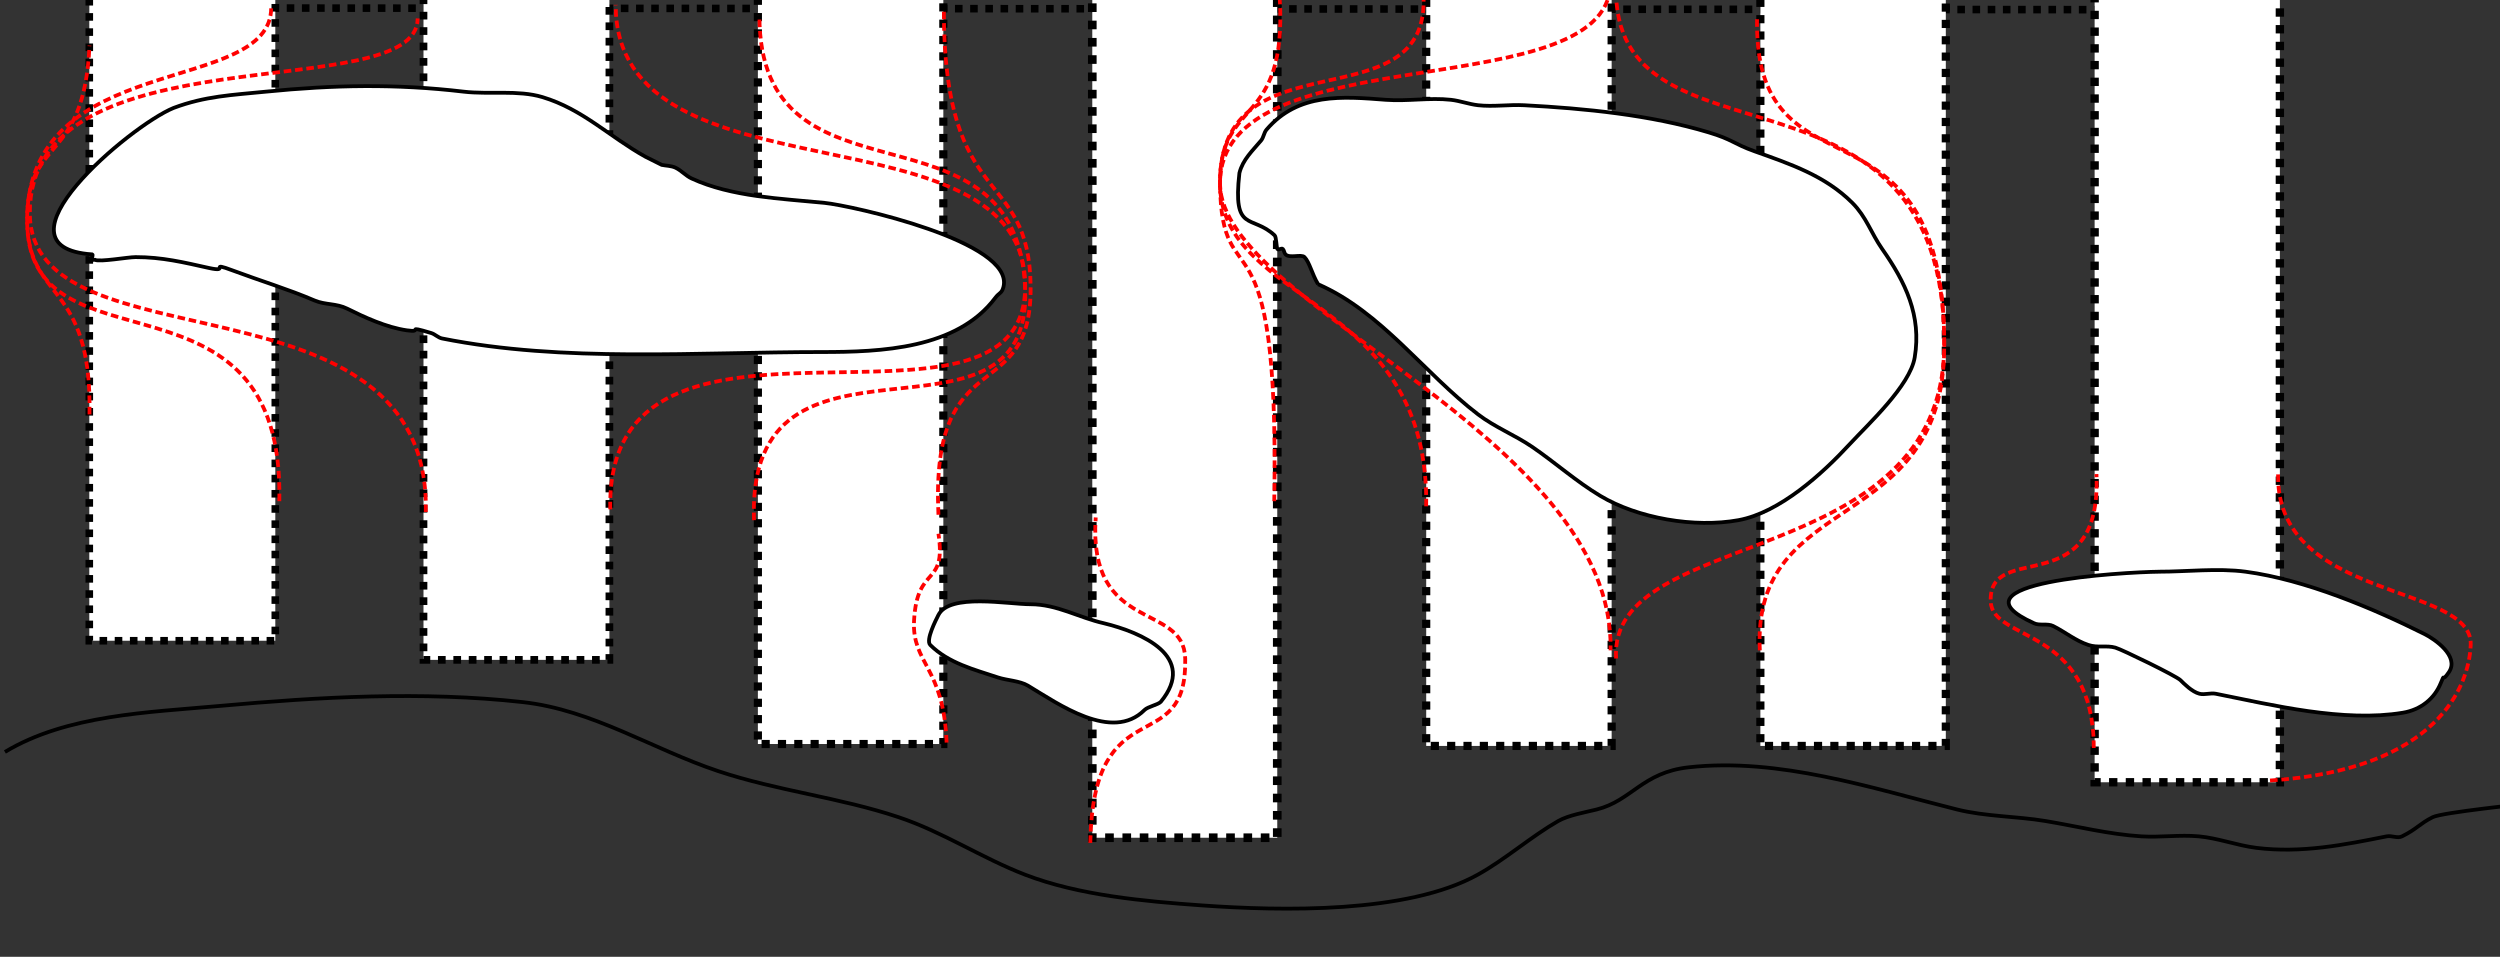 <?xml version="1.0" encoding="UTF-8" standalone="no"?>
<!-- Created with Inkscape (http://www.inkscape.org/) -->

<svg
   xmlns:dc="http://purl.org/dc/elements/1.1/"
   xmlns:cc="http://creativecommons.org/ns#"
   xmlns:rdf="http://www.w3.org/1999/02/22-rdf-syntax-ns#"
   xmlns:svg="http://www.w3.org/2000/svg"
   xmlns="http://www.w3.org/2000/svg"
   xmlns:sodipodi="http://sodipodi.sourceforge.net/DTD/sodipodi-0.dtd"
   xmlns:inkscape="http://www.inkscape.org/namespaces/inkscape"
   width="658.438"
   height="252"
   id="svg2"
   version="1.1"
   inkscape:version="0.48.4 r9939"
   sodipodi:docname="New document 1">
  <rect width="100%" height="100%" fill="#333333" stroke="none"/>
  <defs
     id="defs4" />
  <sodipodi:namedview
     id="base"
     pagecolor="#ffffff"
     bordercolor="#666666"
     borderopacity="1.0"
     inkscape:pageopacity="0.0"
     inkscape:pageshadow="2"
     inkscape:zoom="1.4"
     inkscape:cx="342.36206"
     inkscape:cy="111.67506"
     inkscape:document-units="px"
     inkscape:current-layer="layer1"
     showgrid="false"
     fit-margin-top="0"
     fit-margin-left="0"
     fit-margin-right="0"
     fit-margin-bottom="0"
     inkscape:window-width="1920"
     inkscape:window-height="1151"
     inkscape:window-x="-4"
     inkscape:window-y="-4"
     inkscape:window-maximized="1" />
  <g
     inkscape:label="Layer 1"
     inkscape:groupmode="layer"
     id="layer1"
     transform="translate(0.281,0.781)">
    <path
       style="fill:none;stroke:#000000;stroke-width:2;stroke-linecap:butt;stroke-linejoin:round;stroke-miterlimit:4;stroke-opacity:1;stroke-dasharray:2, 2;stroke-dashoffset:0"
       d="M 23.234,1.298 C 599.526,1.804 599.526,1.804 599.526,1.804"
       id="path3792"
       inkscape:connector-curvature="0" />
    <path
       style="fill:none;stroke:#000000;stroke-width:1px;stroke-linecap:butt;stroke-linejoin:miter;stroke-opacity:1"
       d="m 1.01,197.268 c 16.284,-9.817 37.91,-10.426 56.569,-12.122 26.167,-2.379 53.48,-3.935 79.802,-1.01 18.489,2.054 34.114,12.382 51.518,18.183 15.69,5.23 31.709,6.866 47.477,12.122 11.665,3.888 21.967,10.78 33.335,15.152 14.212,5.466 31.377,7.003 46.467,8.081 21.001,1.5 54.206,2.211 72.731,-8.081 7.348,-4.082 14.08,-10.066 21.213,-14.142 2.676,-1.529 7.177,-2.299 10.102,-3.03 9.27,-2.318 11.983,-9.749 24.244,-11.112 23.772,-2.641 48.185,5.48 70.711,11.112 7.417,1.854 15.687,1.773 23.234,3.03 8.4,1.4 16.712,3.507 25.254,4.041 5.041,0.315 10.122,-0.457 15.152,0 5.037,0.458 10.126,2.402 15.152,3.03 11.876,1.485 23.258,-0.813 34.345,-3.03 1.321,-0.264 2.836,0.602 4.041,0 4.043,-2.021 4.581,-3.301 8.081,-5.051 2.536,-1.268 24.021,-3.432 28.284,-4.041 5.249,-0.75 9.816,-3.03 15.152,-3.03"
       id="path2985"
       inkscape:connector-curvature="0" />
    <rect
       style="fill:#ffffff;stroke:#000000;stroke-width:2;stroke-miterlimit:4;stroke-opacity:1;stroke-dasharray:2, 2;stroke-dashoffset:0"
       id="rect2989"
       width="48.992"
       height="170.716"
       x="23.234"
       y="-2.742" />
    <rect
       style="fill:#ffffff;stroke:#000000;stroke-width:2.029;stroke-miterlimit:4;stroke-opacity:1;stroke-dasharray:2.029, 2.029;stroke-dashoffset:0"
       id="rect2989-1"
       width="48.964"
       height="175.738"
       x="111.257"
       y="-2.728" />
    <rect
       style="fill:#ffffff;stroke:#000000;stroke-width:2.15;stroke-miterlimit:4;stroke-opacity:1;stroke-dasharray:2.15, 2.15;stroke-dashoffset:0"
       id="rect2989-7"
       width="48.843"
       height="197.84"
       x="199.327"
       y="-2.667" />
    <rect
       y="-2.604"
       x="287.4"
       height="222.462"
       width="48.716"
       id="rect3784"
       style="fill:#ffffff;stroke:#000000;stroke-width:2.277;stroke-miterlimit:4;stroke-opacity:1;stroke-dasharray:2.277, 2.277;stroke-dashoffset:0" />
    <rect
       style="fill:#ffffff;stroke:#000000;stroke-width:2.152;stroke-miterlimit:4;stroke-opacity:1;stroke-dasharray:2.152, 2.152;stroke-dashoffset:0"
       id="rect3786"
       width="48.84"
       height="198.343"
       x="375.348"
       y="-2.666" />
    <rect
       y="-2.666"
       x="463.357"
       height="198.343"
       width="48.84"
       id="rect3788"
       style="fill:#ffffff;stroke:#000000;stroke-width:2.152;stroke-miterlimit:4;stroke-opacity:1;stroke-dasharray:2.152, 2.152;stroke-dashoffset:0" />
    <rect
       style="fill:#ffffff;stroke:#000000;stroke-width:2.202;stroke-miterlimit:4;stroke-opacity:1;stroke-dasharray:2.202, 2.202;stroke-dashoffset:0"
       id="rect3790"
       width="48.79"
       height="207.889"
       x="551.392"
       y="-2.641" />
    <path
       style="fill:#ffffff;stroke:#000000;stroke-width:1px;stroke-linecap:butt;stroke-linejoin:miter;stroke-opacity:1"
       d="M 45.714,28.429 C 54.047,25.304 61.075,25.035 70,24.143 c 17.805,-1.781 34.189,-2.112 52.143,0 6.652,0.783 14.289,-0.499 20.714,1.429 10.635,3.191 17.689,10.462 27.143,15.714 1.429,0.714 2.857,1.429 4.286,2.143 1.19,0.238 2.466,0.212 3.571,0.714 1.563,0.71 2.727,2.138 4.286,2.857 10.571,4.879 23.649,5.293 35,6.429 7.046,0.705 50.132,10.187 47.143,22.143 -0.432,1.729 -1.076,1.434 -2.143,2.857 -10.128,13.504 -30.135,14.286 -45.714,14.286 -32.727,0 -68.097,2.809 -100,-3.571 -1.044,-0.209 -1.837,-1.123 -2.857,-1.429 C 106.196,85.502 111.91,87.681 107.143,87 101.772,86.233 95.871,83.507 91.429,81.286 88.615,79.879 85.638,80.335 82.857,79.143 75.867,76.147 68.38,73.892 61.429,71.286 54.535,68.701 60.945,71.892 55,70.571 48.32,69.087 42.721,67.714 35.714,67.714 33.678,67.714 26.27,69.064 25,68.429 23.444,68.696 24.762,67.238 24.286,67 -3.737,65.145 34.219,33.132 45.714,28.429 z"
       id="path3802"
       inkscape:connector-curvature="0"
       transform="translate(-0.281,-0.781)"
       sodipodi:nodetypes="csssccssssssssssssssccc" />
    <path
       style="fill:#ffffff;stroke:#000000;stroke-width:1px;stroke-linecap:butt;stroke-linejoin:miter;stroke-opacity:1"
       d="m 347.143,74.857 c 16.578,7.207 27.926,23.414 42.143,34.286 4.411,3.373 9.703,5.436 14.286,8.571 5.986,4.096 11.626,9.118 17.857,12.857 9.915,5.949 24.908,8.523 36.429,6.429 10.876,-1.977 22.165,-12.286 29.286,-20 4.877,-5.283 15.901,-15.406 17.143,-22.857 1.845,-11.068 -2.469,-19.854 -8.571,-28.571 -2.914,-4.162 -4.178,-8.464 -7.857,-12.143 -7.171,-7.171 -16.38,-10.238 -25.714,-13.571 -5.631,-2.011 -5.757,-3.084 -12.143,-5 -15.348,-4.604 -32.606,-6.303 -48.571,-7.143 -4.042,-0.213 -8.12,0.447 -12.143,0 -2.413,-0.268 -4.73,-1.16 -7.143,-1.429 -5.64,-0.627 -11.483,0.435 -17.143,0 -11.408,-0.878 -23.049,-1.919 -31.429,7.857 -0.693,0.808 -0.747,2.039 -1.429,2.857 -2.231,2.677 -4.822,5.004 -5.714,8.571 -1.802,15.948 3.24,10.786 9.286,16.429 0.44,0.44 0.446,3.035 0.714,3.571 0.213,0.426 1.092,-0.337 1.429,0 0.357,0.357 0.357,1.071 0.714,1.429 1.104,1.104 4.156,-0.13 5,0.714 1.303,1.303 1.992,4.51 3.571,7.143 z"
       id="path3804"
       inkscape:connector-curvature="0"
       transform="translate(-0.281,-0.781)"
       sodipodi:nodetypes="cssssssssssssssssccscssc" />
    <path
       style="fill:#ffffff;stroke:#000000;stroke-width:1px;stroke-linecap:butt;stroke-linejoin:miter;stroke-opacity:1"
       d="m 290.714,164.143 c -6.493,-1.443 -12.316,-5 -19.286,-5 -6,0 -21.371,-2.973 -24.286,2.857 -0.625,1.25 -3.396,6.604 -2.143,7.857 4.802,4.802 11.577,6.478 17.857,8.571 2.278,0.759 5.76,0.885 7.857,2.143 8.012,4.807 22.181,14.961 30.714,6.429 0.899,-0.899 3.503,-1.361 4.286,-2.143 9.802,-11.939 -5.054,-18.3 -15,-20.714 z"
       id="path3806"
       inkscape:connector-curvature="0"
       transform="translate(-0.281,-0.781)"
       sodipodi:nodetypes="csssssscc" />
    <path
       style="fill:#ffffff;stroke:#000000;stroke-width:1px;stroke-linecap:butt;stroke-linejoin:miter;stroke-opacity:1"
       d="m 568.571,150.571 c 7.376,0 15.559,-0.973 22.857,0 15.725,2.097 33.683,9.698 47.143,16.429 2.649,1.324 9.216,5.819 6.429,10 -2.065,3.098 -0.922,-0.196 -2.143,2.857 -1.666,4.164 -5.275,7.07 -10,7.857 -15.543,2.59 -34.346,-2.012 -49.286,-5 -1.401,-0.28 -2.9,0.346 -4.286,0 -1.941,-0.485 -4.063,-2.634 -5,-3.571 -1.127,-1.127 -15.427,-8.081 -17.143,-8.571 -2.342,-0.669 -4.647,0.118 -7.143,-0.714 -3.401,-1.134 -6.064,-3.389 -9.286,-5 -1.408,-0.704 -3.623,-0.026 -5,-0.714 -23.916,-10.773 23.393,-13.45 32.857,-13.571 z"
       id="path3808"
       inkscape:connector-curvature="0"
       transform="translate(-0.281,-0.781)"
       sodipodi:nodetypes="cssssssssssscc" />
    <path
       style="fill:none;stroke:#ff0000;stroke-width:1;stroke-linecap:butt;stroke-linejoin:miter;stroke-opacity:1;stroke-miterlimit:4;stroke-dasharray:2,1;stroke-dashoffset:0"
       d="M 23.29,108.362 C 24.004,72.647 6.862,79.076 6.862,56.933 c 0,-22.143 15,-14.286 16.429,-45.714"
       id="path3812"
       inkscape:connector-curvature="0"
       sodipodi:nodetypes="csc" />
    <path
       sodipodi:nodetypes="csc"
       inkscape:connector-curvature="0"
       id="path3814"
       d="M 73.29,131.219 C 74.719,66.219 7.163,99.081 6.862,57.647 6.529,11.936 71.147,24.79 71.147,1.219"
       style="fill:none;stroke:#ff0000;stroke-width:1;stroke-linecap:butt;stroke-linejoin:miter;stroke-miterlimit:4;stroke-opacity:1;stroke-dasharray:2, 1;stroke-dashoffset:0" />
    <path
       style="fill:none;stroke:#ff0000;stroke-width:1;stroke-linecap:butt;stroke-linejoin:miter;stroke-miterlimit:4;stroke-opacity:1;stroke-dasharray:2, 1;stroke-dashoffset:0"
       d="M 111.862,134.076 C 113.29,69.076 7.855,96.938 7.576,55.504 7.243,6.222 109.719,27.647 109.719,4.076"
       id="path3816"
       inkscape:connector-curvature="0"
       sodipodi:nodetypes="csc" />
    <path
       sodipodi:nodetypes="csc"
       inkscape:connector-curvature="0"
       id="path3818"
       d="M 160.447,133.362 C 159.018,68.362 269.453,121.938 269.732,74.79 270.025,25.507 161.875,54.076 161.875,0.504"
       style="fill:none;stroke:#ff0000;stroke-width:1;stroke-linecap:butt;stroke-linejoin:miter;stroke-miterlimit:4;stroke-opacity:1;stroke-dasharray:2, 1;stroke-dashoffset:0" />
    <path
       style="fill:none;stroke:#ff0000;stroke-width:1;stroke-linecap:butt;stroke-linejoin:miter;stroke-miterlimit:4;stroke-opacity:1;stroke-dasharray:2, 1;stroke-dashoffset:0"
       d="m 198.304,136.219 c -2.143,-57.857 73.078,-13.594 71.429,-60.714 -1.851,-52.854 -70,-18.571 -70,-72.143"
       id="path3820"
       inkscape:connector-curvature="0"
       sodipodi:nodetypes="csc" />
    <path
       sodipodi:nodetypes="csc"
       inkscape:connector-curvature="0"
       id="path3822"
       d="M 246.875,134.79 C 244.732,88.362 271.446,106.937 271.161,74.79 270.875,42.65 248.304,55.504 248.304,1.933"
       style="fill:none;stroke:#ff0000;stroke-width:1;stroke-linecap:butt;stroke-linejoin:miter;stroke-miterlimit:4;stroke-opacity:1;stroke-dasharray:2, 1;stroke-dashoffset:0" />
    <path
       style="fill:none;stroke:#ff0000;stroke-width:1;stroke-linecap:butt;stroke-linejoin:miter;stroke-miterlimit:4;stroke-opacity:1;stroke-dasharray:2, 1;stroke-dashoffset:0"
       d="m 286.875,221.219 c 0.714,-41.429 25.612,-21.429 25,-48.571 -0.338,-14.996 -25.714,-6.429 -23.571,-37.143"
       id="path3824"
       inkscape:connector-curvature="0"
       sodipodi:nodetypes="csc" />
    <path
       sodipodi:nodetypes="csc"
       inkscape:connector-curvature="0"
       id="path3826"
       d="m 249.029,194.79 c -0.714,-20 -9.183,-20.715 -8.571,-32.143 0.802,-14.978 8.571,-8.571 6.429,-22.857"
       style="fill:none;stroke:#ff0000;stroke-width:1;stroke-linecap:butt;stroke-linejoin:miter;stroke-miterlimit:4;stroke-opacity:1;stroke-dasharray:2, 1;stroke-dashoffset:0" />
    <path
       style="fill:none;stroke:#ff0000;stroke-width:1;stroke-linecap:butt;stroke-linejoin:miter;stroke-miterlimit:4;stroke-opacity:1;stroke-dasharray:2, 1;stroke-dashoffset:0"
       d="m 336.755,-1.638 c 2.143,35 -16,26.15 -15.714,49.286 0.397,32.139 15.714,2.143 14.286,83.571"
       id="path3828"
       inkscape:connector-curvature="0"
       sodipodi:nodetypes="csc" />
    <path
       sodipodi:nodetypes="csc"
       inkscape:connector-curvature="0"
       id="path3830"
       d="m 374.612,-2.353 c 2.143,35 -53.857,9.722 -53.571,50 0.228,32.14 55.714,29.286 54.286,85.714"
       style="fill:none;stroke:#ff0000;stroke-width:1;stroke-linecap:butt;stroke-linejoin:miter;stroke-miterlimit:4;stroke-opacity:1;stroke-dasharray:2, 1;stroke-dashoffset:0" />
    <path
       style="fill:none;stroke:#ff0000;stroke-width:1;stroke-linecap:butt;stroke-linejoin:miter;stroke-miterlimit:4;stroke-opacity:1;stroke-dasharray:2, 1;stroke-dashoffset:0"
       d="M 423.898,-6.638 C 426.041,28.362 320.755,7.369 321.041,47.647 321.269,79.788 425.327,114.076 423.898,170.504"
       id="path3832"
       inkscape:connector-curvature="0"
       sodipodi:nodetypes="csc" />
    <path
       sodipodi:nodetypes="csc"
       inkscape:connector-curvature="0"
       id="path3834"
       d="m 425.358,172.647 c -2.143,-35 85.827,-22.578 86.429,-82.143 0.822,-81.422 -87.857,-43.571 -86.429,-95"
       style="fill:none;stroke:#ff0000;stroke-width:1;stroke-linecap:butt;stroke-linejoin:miter;stroke-miterlimit:4;stroke-opacity:1;stroke-dasharray:2, 1;stroke-dashoffset:0" />
    <path
       style="fill:none;stroke:#ff0000;stroke-width:1;stroke-linecap:butt;stroke-linejoin:miter;stroke-miterlimit:4;stroke-opacity:1;stroke-dasharray:2, 1;stroke-dashoffset:0"
       d="M 463.215,170.504 C 461.072,127.647 511.696,140.786 511.787,90.504 511.915,19.797 461.072,54.79 462.501,3.362"
       id="path3836"
       inkscape:connector-curvature="0"
       sodipodi:nodetypes="csc" />
    <path
       sodipodi:nodetypes="csc"
       inkscape:connector-curvature="0"
       id="path3838"
       d="m 597.589,204.79 c 44.286,-2.857 52.45,-25.049 52.857,-35.714 0.628,-16.446 -52.143,-11.429 -50.714,-45.714"
       style="fill:none;stroke:#ff0000;stroke-width:1;stroke-linecap:butt;stroke-linejoin:miter;stroke-miterlimit:4;stroke-opacity:1;stroke-dasharray:2, 1;stroke-dashoffset:0" />
    <path
       style="fill:none;stroke:#ff0000;stroke-width:1;stroke-linecap:butt;stroke-linejoin:miter;stroke-miterlimit:4;stroke-opacity:1;stroke-dasharray:2, 1;stroke-dashoffset:0"
       d="m 551.166,196.219 c 10e-6,-32.143 -26.736,-27.906 -27.143,-38.571 -0.628,-16.446 29.286,0.714 27.857,-33.571"
       id="path3840"
       inkscape:connector-curvature="0"
       sodipodi:nodetypes="csc" />
  </g>
</svg>
